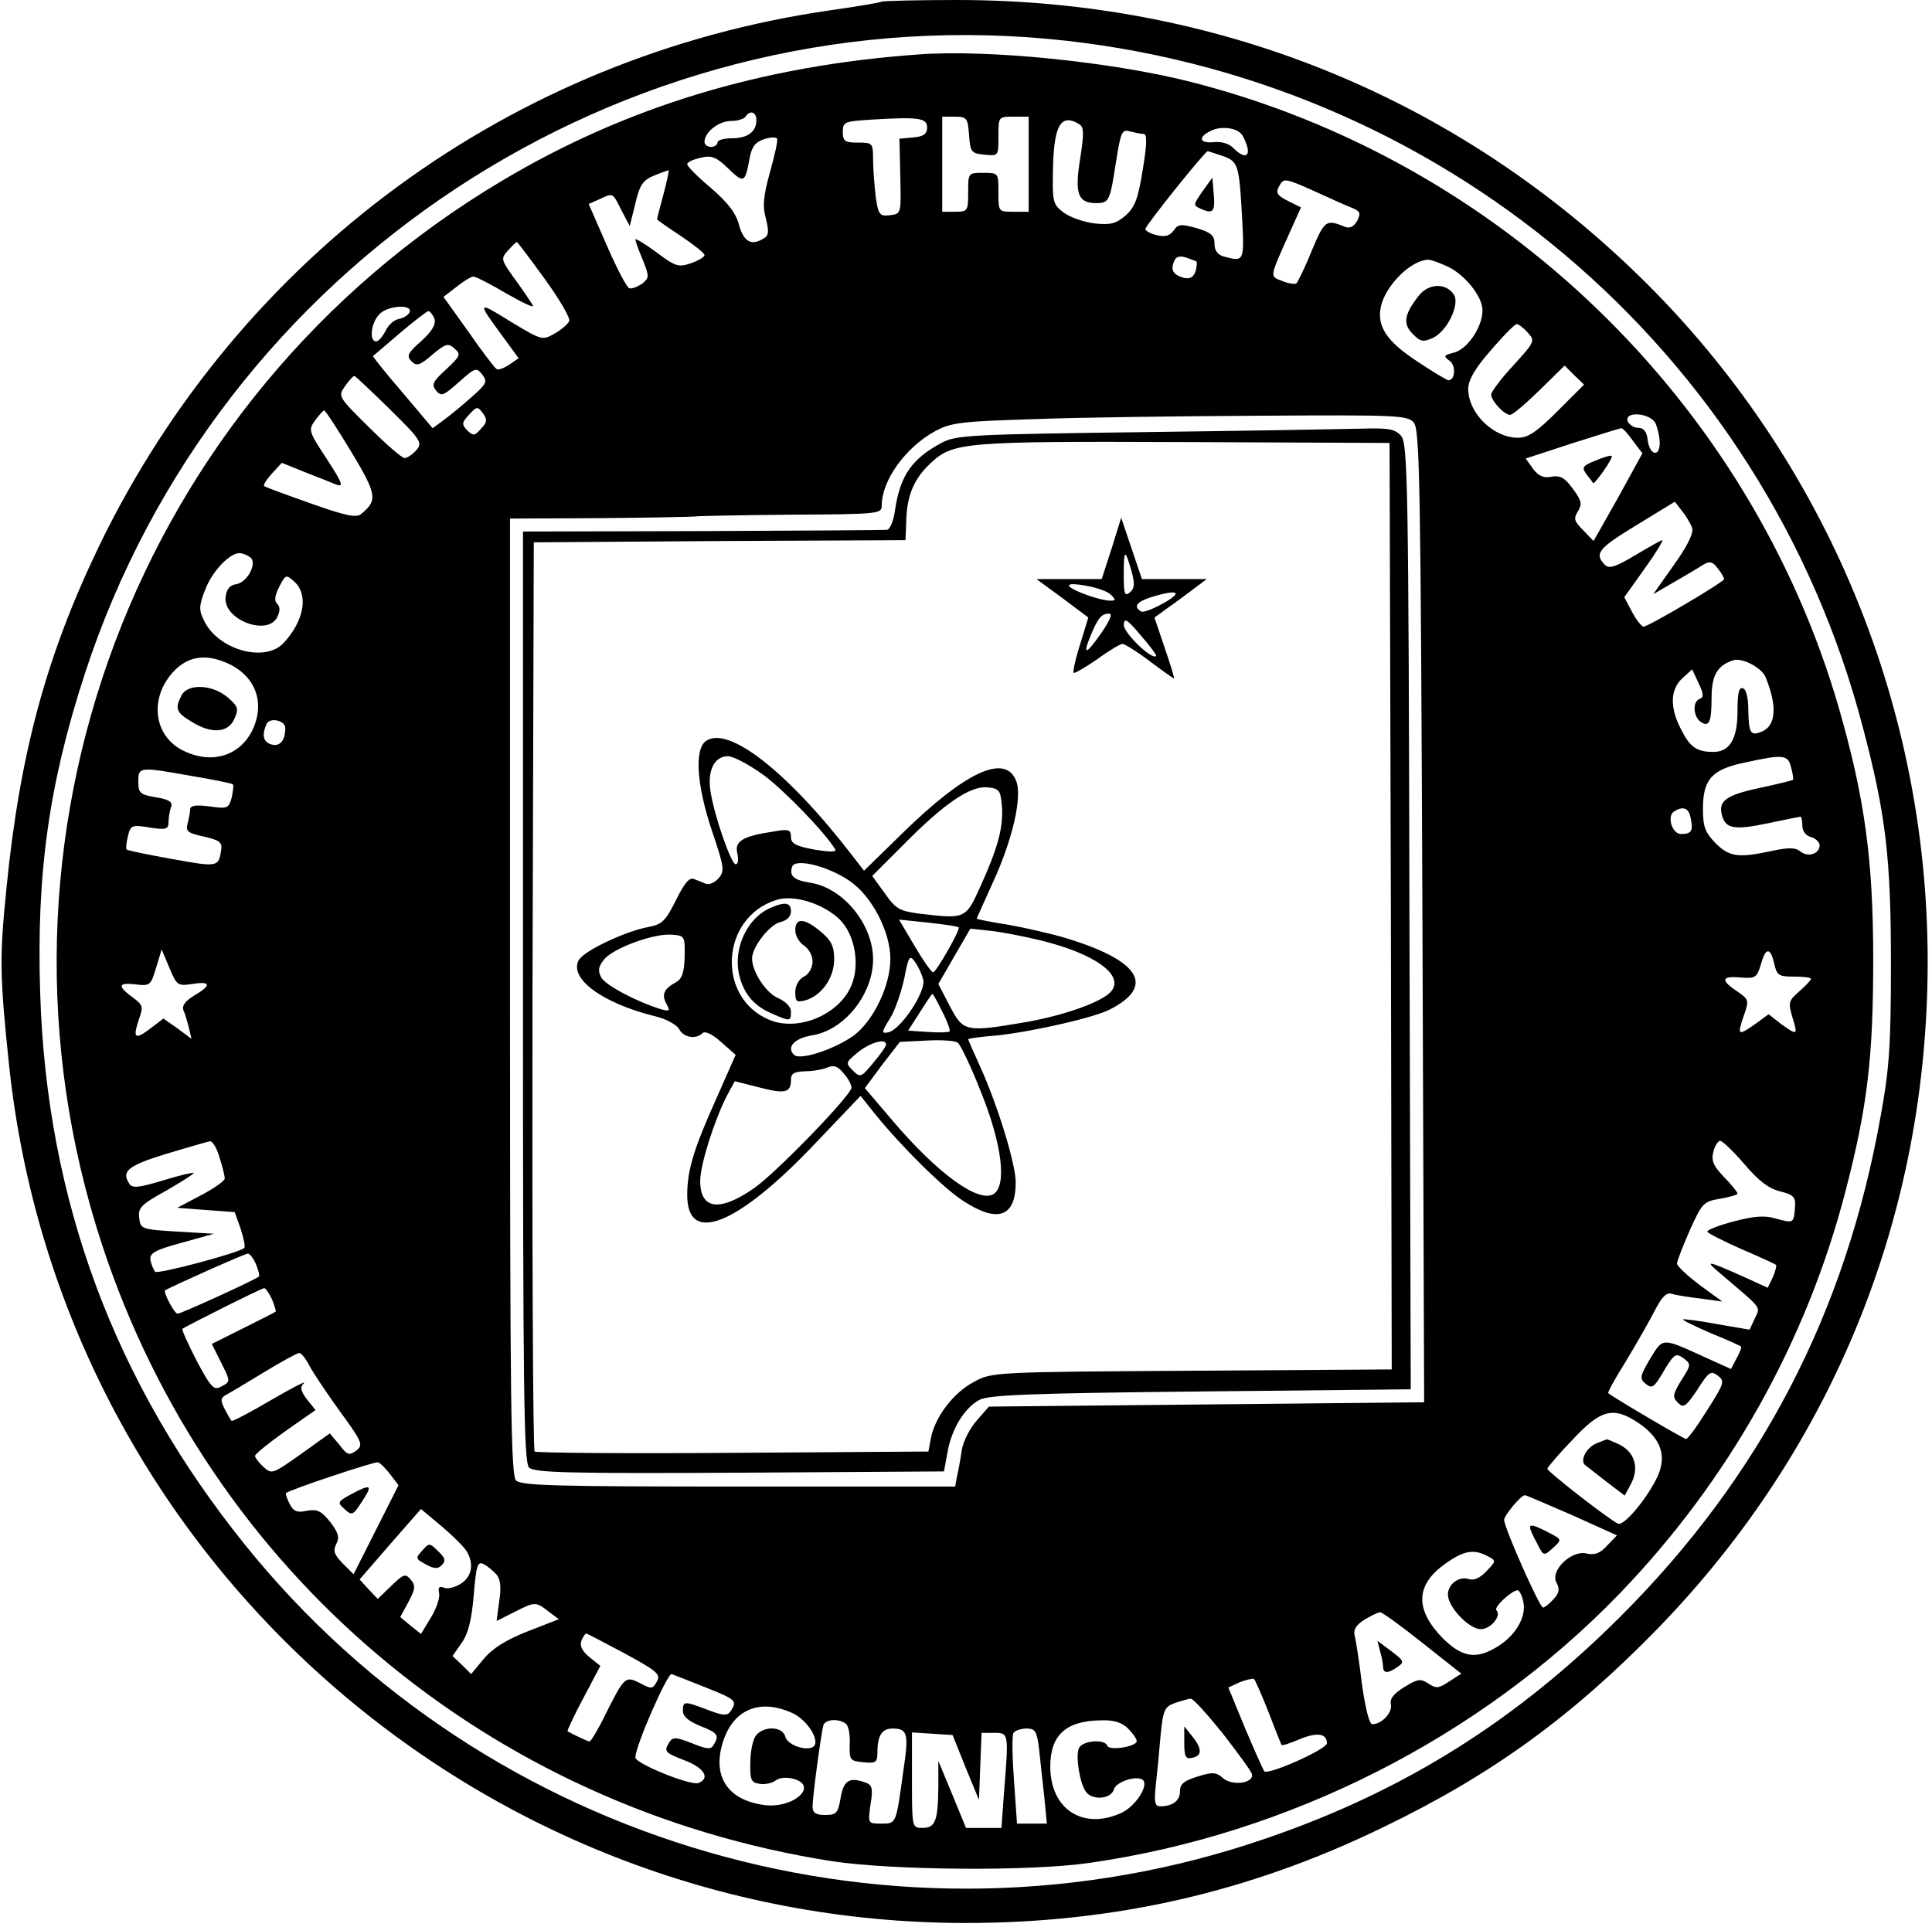 <?xml version="1.0" standalone="no"?>
<!DOCTYPE svg PUBLIC "-//W3C//DTD SVG 20010904//EN"
 "http://www.w3.org/TR/2001/REC-SVG-20010904/DTD/svg10.dtd">
<svg version="1.0" xmlns="http://www.w3.org/2000/svg"
 width="447pt" height="446pt" viewBox="0 0 447 446"
 preserveAspectRatio="xMidYMid meet">
<title id="title">OHIF Logo</title>
<g transform="translate(0,446) scale(0.1,-0.1)"
fill="#000000" stroke="none">
<path d="M2039 4456 c-2 -2 -56 -11 -119 -20 -736 -106 -1364 -566 -1690
-1238 -122 -253 -184 -480 -215 -793 -16 -158 -16 -201 6 -410 119 -1126 1075
-1984 2212 -1985 345 0 657 71 966 221 253 122 437 256 636 460 406 418 625
958 625 1544 0 607 -247 1185 -685 1603 -424 405 -969 622 -1560 622 -94 0
-174 -2 -176 -4z m386 -86 c905 -84 1656 -718 1885 -1593 53 -201 65 -301 65
-547 0 -191 -4 -245 -24 -354 -81 -455 -278 -833 -601 -1156 -242 -242 -503
-406 -823 -515 -849 -292 -1798 -18 -2360 680 -302 375 -459 797 -474 1276 -9
277 20 484 103 739 308 946 1240 1561 2229 1470z"/>
<path d="M2125 4334 c-363 -26 -676 -121 -963 -292 -849 -505 -1233 -1527
-926 -2462 249 -758 895 -1303 1689 -1427 137 -21 458 -24 595 -4 463 66 906
291 1226 622 254 263 434 585 524 933 51 196 64 311 64 536 0 232 -20 374 -79
580 -205 710 -783 1269 -1502 1451 -182 46 -467 75 -628 63z m-375 -152 c0
-27 -20 -42 -57 -42 -18 0 -33 -4 -33 -10 0 -5 -7 -10 -15 -10 -8 0 -15 5 -15
12 0 22 33 48 61 48 15 0 31 5 34 10 10 16 25 11 25 -8z m395 -17 c0 -15 -8
-21 -32 -23 l-32 -3 2 -87 c2 -87 2 -87 -24 -90 -24 -3 -27 1 -33 44 -3 26 -6
64 -6 85 0 38 -1 39 -35 39 -30 0 -35 3 -35 25 0 23 4 24 63 28 114 7 132 4
132 -18z m97 -17 c3 -40 5 -43 36 -46 32 -3 32 -3 32 42 0 46 0 46 35 46 l35
0 0 -110 0 -110 -35 0 c-35 0 -35 0 -35 45 0 45 0 45 -35 45 -35 0 -35 0 -35
-45 0 -43 -1 -45 -30 -45 l-30 0 0 110 0 110 29 0 c28 0 30 -3 33 -42z m256
24 c10 -7 10 -23 1 -80 -13 -80 -5 -102 37 -102 30 0 32 4 46 95 11 70 14 76
32 71 12 -3 26 -6 32 -6 8 0 8 -23 -2 -82 -11 -69 -18 -87 -40 -107 -23 -19
-35 -22 -72 -18 -24 3 -56 14 -71 25 -24 18 -26 25 -25 88 1 113 17 144 62
116z m373 -21 c4 -3 10 -16 14 -28 8 -27 -7 -30 -31 -6 -10 11 -29 16 -46 14
-34 -3 -37 12 -5 27 21 10 55 7 68 -7z m-1090 -91 c-15 -55 -17 -77 -9 -106 7
-28 7 -39 -4 -45 -29 -19 -47 -9 -58 30 -7 28 -26 52 -65 86 -30 25 -55 50
-55 55 0 5 14 11 31 15 26 6 36 2 64 -25 36 -35 39 -33 49 22 5 28 13 39 34
46 15 5 28 5 30 1 2 -5 -6 -40 -17 -79z m1048 39 c36 -13 38 -19 45 -146 5
-98 4 -99 -41 -87 -16 4 -23 14 -23 30 0 19 -8 26 -41 36 -37 10 -43 10 -54
-6 -9 -12 -20 -15 -39 -10 -14 3 -26 10 -26 14 0 8 138 180 144 180 2 0 17 -5
35 -11z m-1294 -89 c-8 -30 -15 -56 -15 -57 0 -2 25 -19 55 -39 30 -20 55 -40
55 -44 0 -5 -14 -13 -31 -19 -29 -10 -36 -8 -80 25 -27 20 -49 33 -49 30 0 -3
7 -24 17 -47 16 -40 15 -42 -2 -56 -11 -7 -24 -12 -29 -10 -6 2 -29 46 -52 99
l-42 96 25 11 c32 15 30 16 51 -26 l19 -36 13 52 c10 43 17 54 44 65 17 7 32
12 33 12 1 -1 -4 -26 -12 -56z m1593 -31 c19 -8 21 -12 12 -30 -8 -14 -17 -18
-28 -14 -44 18 -47 16 -77 -55 -16 -40 -33 -74 -36 -76 -4 -2 -19 0 -33 6 -29
11 -29 7 18 112 l26 58 -30 15 c-26 13 -29 19 -20 35 10 18 13 18 78 -11 37
-17 77 -35 90 -40z m-1868 -164 c34 -47 60 -91 57 -98 -3 -7 -18 -20 -34 -29
-28 -16 -29 -16 -102 28 -77 48 -78 47 -19 -33 l38 -52 -22 -15 c-12 -8 -25
-13 -29 -10 -4 2 -34 41 -65 86 l-58 81 30 23 c16 13 34 24 39 24 6 0 41 -18
78 -40 37 -21 64 -34 60 -27 -4 7 -22 34 -41 60 -33 46 -34 48 -17 67 10 11
19 20 21 20 1 0 30 -38 64 -85z m1508 40 c2 -2 1 -12 -2 -23 -5 -14 -13 -18
-27 -15 -24 7 -31 17 -23 37 4 12 13 15 28 10 11 -4 23 -8 24 -9z m575 -9 c43
-17 87 -71 87 -104 0 -39 -35 -90 -66 -98 -24 -6 -25 -8 -10 -19 15 -11 13
-45 -3 -45 -3 0 -35 19 -71 43 -72 47 -95 82 -85 128 11 48 67 105 108 108 4
1 22 -5 40 -13z m-2395 -108 c-3 -7 -14 -14 -25 -16 -11 -2 -25 -14 -31 -28
-7 -13 -16 -24 -22 -24 -16 0 -12 42 7 62 18 21 77 25 71 6z m57 -15 c4 -13
-4 -28 -30 -52 -32 -28 -35 -35 -23 -47 12 -12 19 -10 48 15 31 26 37 28 52
14 15 -13 13 -17 -20 -48 -31 -28 -34 -35 -23 -49 12 -14 17 -12 53 20 38 34
40 34 54 17 12 -16 10 -21 -24 -51 -20 -18 -49 -42 -64 -53 l-27 -20 -70 83
c-39 45 -69 83 -68 84 1 1 29 25 62 53 33 28 63 51 66 51 4 0 10 -8 14 -17z
m2530 -33 c17 -19 16 -21 -34 -76 -28 -30 -51 -61 -51 -67 0 -14 30 -47 44
-47 6 0 36 26 68 57 l58 57 22 -22 23 -22 -62 -62 c-48 -48 -68 -61 -91 -61
-57 0 -115 57 -115 113 0 20 15 47 52 89 29 34 56 61 60 61 5 0 16 -9 26 -20z
m-2633 -177 c73 -72 76 -78 61 -95 -9 -10 -21 -18 -27 -18 -6 0 -43 32 -83 72
-71 70 -71 71 -55 94 9 13 19 24 22 24 2 0 39 -35 82 -77z m211 -45 c-15 -17
-18 -17 -32 -4 -13 14 -13 18 4 36 18 20 20 20 32 4 11 -15 10 -21 -4 -36z
m-300 -54 c59 -98 61 -112 23 -143 -11 -10 -35 -5 -117 24 -57 20 -105 38
-108 40 -2 3 6 16 18 29 l23 25 52 -21 c28 -11 61 -24 73 -29 19 -7 16 2 -21
59 -42 64 -43 67 -27 89 9 12 18 23 21 23 3 0 31 -43 63 -96z m2458 68 c14
-16 16 -142 20 -1143 l4 -1124 -503 -5 -504 -5 -28 -32 c-16 -18 -32 -49 -35
-70 -3 -21 -8 -48 -11 -60 l-4 -23 -501 0 c-420 0 -503 2 -515 14 -12 12 -14
175 -14 1120 l0 1106 210 1 c116 1 215 3 220 4 6 1 105 3 220 4 204 1 210 2
210 21 0 59 56 136 125 173 35 19 61 22 225 27 102 4 338 7 525 8 319 2 342 1
356 -16z m559 -1 c5 -11 10 -32 10 -46 0 -35 -24 -28 -28 8 -2 18 -9 27 -22
27 -10 0 -20 7 -24 15 -9 24 51 20 64 -4z m-52 -41 l22 -29 -56 -102 -57 -101
-24 25 c-21 21 -23 27 -12 44 10 17 8 25 -12 52 -19 26 -29 31 -49 28 -18 -4
-30 1 -43 18 l-17 24 107 35 c60 19 111 35 114 35 3 1 15 -12 27 -29z m137
-202 c4 -11 -11 -42 -42 -85 l-48 -68 50 29 c28 16 58 34 67 40 14 8 21 6 32
-9 9 -11 15 -22 15 -25 1 -6 -175 -110 -186 -110 -5 0 -17 15 -27 34 l-18 34
47 66 c26 36 44 66 41 66 -3 0 -31 -16 -63 -35 -45 -27 -60 -32 -70 -22 -25
26 -15 38 72 91 l90 55 17 -22 c10 -12 20 -30 23 -39z m-3337 -67 c19 -12 -5
-59 -32 -63 -14 -2 -22 -11 -24 -30 -6 -51 95 -91 119 -47 7 15 8 24 0 32 -7
7 -5 19 5 39 15 29 16 29 35 12 33 -30 23 -90 -24 -141 -43 -48 -153 -17 -185
51 -12 24 -12 34 3 72 16 42 56 84 79 84 6 0 17 -4 24 -9z m-61 -242 c69 -26
97 -87 70 -152 -28 -66 -97 -88 -165 -53 -63 32 -76 112 -29 172 32 41 73 53
124 33z m3568 -36 c28 -69 24 -114 -11 -127 -24 -9 -28 -2 -29 51 0 28 -5 48
-12 50 -10 4 -13 -11 -13 -53 0 -64 -18 -94 -56 -94 -38 0 -54 11 -74 51 -27
51 -26 93 2 119 l23 21 15 -32 c12 -25 12 -33 3 -36 -17 -6 -16 -38 0 -52 21
-16 27 -3 27 54 0 52 13 75 50 87 20 7 66 -17 75 -39z m-3425 -118 c0 -28 -12
-43 -31 -38 -19 5 -24 20 -13 46 6 18 44 11 44 -8z m3484 -91 c4 -15 6 -27 4
-29 -2 -1 -37 -10 -80 -19 -78 -17 -94 -31 -83 -66 9 -28 30 -31 106 -15 39 8
72 15 75 15 2 0 4 -9 4 -21 0 -12 8 -23 20 -26 11 -3 20 -12 20 -19 0 -20 -27
-29 -45 -14 -11 9 -27 9 -65 1 -78 -17 -99 -14 -131 18 -24 25 -29 38 -29 79
0 68 20 91 95 107 91 20 102 19 109 -11z m-3699 -20 c49 -8 92 -17 94 -19 2
-2 0 -16 -3 -31 -7 -25 -10 -26 -52 -20 -31 4 -44 2 -44 -7 0 -6 -3 -21 -6
-33 -5 -18 1 -22 38 -30 35 -8 42 -13 40 -29 -6 -42 -7 -42 -113 -23 -56 10
-104 20 -106 22 -2 2 -1 16 3 31 6 25 9 27 50 20 39 -6 44 -4 44 14 0 10 3 26
6 34 4 11 -5 17 -35 22 -37 6 -41 10 -41 36 0 35 2 35 125 13z m3467 -99 c6
-28 1 -35 -23 -35 -20 0 -33 41 -16 52 22 14 35 8 39 -17z m-3467 -382 c43 7
45 -3 4 -27 -20 -12 -28 -23 -25 -33 4 -8 9 -26 13 -41 l6 -26 -32 24 -33 23
-30 -23 c-36 -27 -41 -23 -27 20 11 31 10 34 -14 52 -36 26 -34 35 7 30 33 -4
35 -2 47 38 l13 43 18 -43 c17 -41 20 -42 53 -37z m3660 47 c6 -27 10 -30 46
-30 21 0 39 -2 39 -5 0 -3 -12 -16 -27 -29 -25 -22 -26 -26 -16 -60 13 -42 12
-43 -27 -15 l-28 22 -30 -22 c-41 -29 -43 -27 -28 17 13 37 13 39 -15 58 -39
26 -36 36 8 32 34 -3 38 0 47 30 11 40 22 41 31 2z m-3597 -449 c7 -21 12 -43
12 -48 0 -6 -25 -23 -55 -39 l-55 -29 66 -5 67 -5 14 -39 c7 -22 11 -41 8 -44
-11 -11 -199 -61 -206 -55 -4 5 -9 17 -11 27 -2 16 9 23 72 40 l75 21 -85 5
c-83 5 -85 6 -88 32 -3 23 5 31 63 63 36 21 65 39 63 41 -2 1 -34 -6 -72 -18
-57 -17 -70 -18 -77 -7 -19 29 -2 42 86 69 50 15 95 28 101 29 6 0 16 -16 22
-38z m3528 -15 c33 -39 57 -57 83 -63 31 -8 36 -13 34 -37 -3 -37 -3 -37 -44
-26 -26 8 -49 6 -96 -6 -35 -9 -63 -20 -63 -24 0 -3 35 -21 78 -40 42 -18 79
-35 81 -37 2 -1 -1 -14 -7 -28 l-12 -25 -57 26 c-88 39 -91 39 -48 3 94 -80
88 -72 75 -100 l-12 -26 -76 13 c-42 8 -77 12 -78 11 -2 -2 27 -16 64 -32 37
-15 68 -29 70 -31 2 -1 -2 -13 -10 -27 l-13 -25 -62 28 c-99 45 -95 45 -125
-4 -23 -39 -25 -46 -12 -57 17 -14 20 -12 48 36 20 32 24 34 41 22 18 -14 18
-15 -5 -51 -20 -33 -21 -39 -8 -52 13 -13 18 -10 45 30 26 41 31 45 47 33 17
-13 16 -17 -24 -80 -23 -37 -45 -67 -49 -67 -5 0 -165 94 -180 106 -2 2 17 36
42 76 24 40 54 92 66 116 16 31 27 42 39 38 9 -3 40 -8 67 -11 l50 -7 -52 38
c-29 22 -53 44 -53 50 0 6 14 41 30 78 28 62 32 66 70 72 22 4 40 9 40 12 0 3
-14 21 -31 38 -25 26 -30 38 -25 58 3 14 11 26 16 26 5 0 30 -24 56 -54z
m-3444 -231 c6 -14 9 -27 7 -29 -7 -7 -180 -86 -188 -86 -8 0 -34 51 -29 54
12 8 185 85 191 85 4 1 13 -10 19 -24z m37 -81 c6 -15 10 -28 9 -29 -2 -2 -36
-19 -76 -39 l-72 -36 20 -40 c24 -48 24 -47 1 -59 -16 -9 -23 -2 -56 60 -20
39 -35 72 -33 74 6 5 183 94 189 94 3 1 11 -11 18 -25z m85 -151 c8 -16 40
-64 71 -107 54 -74 56 -80 39 -93 -16 -12 -21 -10 -39 14 l-22 26 -67 -48
c-65 -46 -67 -47 -86 -30 -11 10 -20 22 -20 26 0 4 32 30 70 57 l70 49 -20 25
c-15 20 -16 28 -7 37 7 7 -28 -11 -76 -39 -49 -29 -90 -50 -91 -48 -2 1 -9 14
-16 27 -10 20 -10 25 1 32 8 4 48 28 89 53 41 25 78 45 82 45 4 1 14 -11 22
-26z m3077 -136 c47 -32 63 -68 49 -111 -15 -45 -80 -128 -96 -122 -18 7 -163
120 -164 127 0 3 26 34 58 67 66 71 95 78 153 39z m-2888 -119 l19 -25 -52
-103 -52 -103 -25 25 c-20 21 -23 29 -15 45 8 15 5 26 -14 51 -21 26 -30 30
-54 26 -22 -5 -31 -2 -40 16 -6 12 -10 23 -8 25 9 8 204 73 212 71 6 -1 18
-14 29 -28z m2734 -94 l104 -47 -23 -24 c-16 -18 -29 -22 -47 -18 -34 9 -85
-39 -70 -67 8 -15 7 -24 -7 -39 -9 -10 -20 -19 -24 -19 -8 0 -90 185 -90 203
0 10 39 57 48 57 3 0 51 -21 109 -46z m-2556 -86 c16 -29 10 -57 -15 -73 -13
-8 -30 -13 -39 -9 -11 4 -14 1 -11 -13 2 -10 -6 -35 -19 -56 l-23 -38 -24 19
-24 20 19 35 c16 30 17 38 5 52 -12 14 -16 13 -45 -15 l-31 -30 -21 22 -21 23
71 82 71 81 49 -41 c27 -23 53 -49 58 -59z m2361 -9 c20 -11 20 -11 -3 -35
-15 -16 -29 -22 -41 -18 -23 7 -48 -12 -48 -36 0 -29 49 -80 76 -80 23 0 49
31 36 44 -6 7 35 45 49 46 4 0 10 -11 13 -25 9 -34 -16 -78 -57 -104 -51 -32
-83 -27 -128 17 -65 66 -65 123 3 172 44 32 67 36 100 19z m-2293 -43 c9 -11
11 -30 6 -61 l-6 -46 40 20 c49 25 50 25 80 2 l24 -18 -72 -28 c-51 -20 -82
-40 -102 -64 l-29 -35 -21 21 -22 21 21 30 c15 21 23 52 28 110 6 72 9 80 24
72 9 -5 22 -16 29 -24z m2141 -157 l91 -72 -28 -18 c-24 -16 -30 -17 -48 -5
-18 12 -25 11 -56 -8 -24 -15 -34 -27 -31 -40 4 -19 -21 -46 -43 -46 -7 0 -16
37 -24 93 -6 51 -14 102 -17 113 -3 13 4 24 23 36 15 9 31 17 36 17 4 1 48
-31 97 -70z m-1845 -25 c75 -41 84 -48 75 -65 -10 -18 -13 -18 -39 -4 -34 17
-36 16 -80 -72 -17 -35 -34 -63 -37 -63 -4 0 -44 19 -51 24 -1 1 15 36 37 77
l39 74 -25 20 c-17 14 -23 26 -19 38 4 9 9 17 11 17 2 0 42 -21 89 -46z m188
-79 c70 -28 73 -31 58 -54 -8 -12 -16 -12 -53 2 -55 21 -58 21 -58 -2 0 -13
13 -24 40 -35 41 -16 45 -22 31 -44 -6 -11 -16 -10 -50 4 -36 14 -44 15 -52 3
-14 -22 -11 -25 36 -43 44 -17 59 -41 31 -52 -18 -7 -146 45 -146 59 0 27 75
197 84 193 6 -2 41 -16 79 -31z m1302 -57 c15 -40 29 -74 30 -76 2 -2 20 4 41
13 41 17 64 14 64 -9 0 -14 -135 -74 -145 -65 -2 3 -22 47 -44 99 l-39 95 26
12 c15 6 30 9 33 8 3 -2 18 -37 34 -77z m-107 -48 c34 -44 65 -86 68 -94 8
-22 -44 -30 -66 -11 -16 14 -24 15 -59 4 -32 -10 -41 -17 -41 -35 0 -21 -17
-34 -46 -34 -12 0 -14 10 -10 48 3 26 8 77 11 114 6 61 9 68 33 77 15 5 32 10
37 10 6 0 38 -36 73 -79z m-993 45 c33 -16 62 -62 48 -76 -14 -13 -61 2 -66
22 -6 24 -49 26 -68 3 -7 -9 -13 -37 -13 -62 -1 -42 2 -47 22 -50 13 -2 29 2
37 8 7 6 25 8 39 4 62 -15 3 -70 -66 -61 -81 11 -118 62 -98 137 22 83 86 112
165 75z m121 -23 c7 -4 11 -25 10 -47 -1 -38 0 -40 32 -43 28 -3 32 0 32 22 0
39 10 56 35 56 35 0 38 -12 25 -98 -17 -124 -16 -122 -51 -122 -31 0 -31 0
-25 44 6 35 4 45 -9 50 -39 15 -53 7 -60 -34 -6 -36 -10 -40 -36 -40 -22 0
-29 5 -29 20 0 23 20 170 25 188 5 13 33 16 51 4z m654 -12 c11 -11 20 -24 20
-29 0 -13 -64 -23 -68 -11 -6 17 -59 12 -66 -6 -8 -20 3 -84 17 -101 15 -20
58 -16 64 6 5 19 59 35 69 20 9 -16 -20 -59 -51 -74 -89 -41 -165 8 -165 107
0 73 36 106 118 107 29 1 48 -5 62 -19z m-206 -47 c3 -27 8 -76 12 -110 l6
-63 -35 0 -34 0 -7 100 c-4 55 -5 104 -1 110 3 5 17 10 30 10 20 0 24 -6 29
-47z m-170 -43 l31 -75 3 78 3 77 29 0 c34 0 34 0 23 -137 l-6 -83 -41 0 -41
0 -32 78 -32 77 0 -62 c-1 -77 -7 -93 -37 -93 -24 0 -24 1 -24 111 l0 110 47
-3 47 -3 30 -75z"/>
<path d="M2782 4017 c-22 -32 -22 -32 -2 -41 27 -12 32 -5 28 37 l-3 36 -23
-32z"/>
<path d="M3282 3775 c-33 -42 -37 -65 -13 -88 17 -18 24 -19 46 -9 33 15 63
77 49 100 -18 28 -59 27 -82 -3z"/>
<path d="M2645 3460 c-395 -5 -433 -7 -465 -24 -70 -37 -97 -76 -109 -155 -3
-25 -12 -47 -19 -47 -6 -1 -199 -2 -427 -3 l-415 -1 0 -1076 c0 -922 2 -1077
14 -1090 13 -12 87 -14 488 -12 l472 3 8 43 c9 55 40 105 75 123 23 11 121 15
512 19 l485 5 -3 1093 c-2 997 -4 1095 -19 1113 -14 16 -28 19 -92 17 -41 -1
-268 -5 -505 -8z m573 -1097 l2 -1072 -462 -3 c-459 -3 -463 -3 -505 -26 -47
-25 -89 -80 -99 -129 l-6 -32 -452 -3 c-248 -2 -455 0 -459 3 -4 3 -6 478 -5
1055 l3 1049 430 3 430 2 2 50 c2 55 19 94 56 128 52 49 77 51 587 49 l475 -2
3 -1072z"/>
<path d="M2572 3191 l-23 -71 -76 0 -75 0 60 -44 60 -45 -19 -62 c-11 -34 -17
-64 -15 -66 2 -2 26 12 54 31 27 20 54 36 59 36 5 0 34 -18 63 -40 29 -22 55
-40 56 -40 2 0 -8 32 -21 70 l-24 71 61 44 60 45 -75 0 -75 0 -24 71 -24 71
-22 -71z m46 -53 c8 -29 7 -40 -4 -49 -12 -10 -14 -3 -14 41 0 60 3 61 18 8z
m-48 -54 c12 -12 12 -14 -1 -14 -22 0 -82 21 -94 32 -6 7 6 8 35 3 25 -4 52
-13 60 -21z m150 2 c0 -10 -71 -47 -80 -41 -18 11 -11 22 23 33 36 11 57 14
57 8z m-172 -91 c-36 -51 -44 -53 -24 -4 17 40 25 49 42 49 9 0 1 -17 -18 -45z
m127 -53 c-10 -10 -75 53 -75 72 1 17 7 14 39 -24 22 -25 38 -47 36 -48z"/>
<path d="M1633 2745 c-27 -20 -21 -103 15 -210 28 -83 29 -91 14 -108 -9 -10
-22 -15 -29 -12 -7 3 -20 8 -28 11 -10 4 -22 -10 -41 -49 -24 -48 -32 -56 -63
-62 -55 -10 -151 -56 -162 -77 -23 -42 54 -99 174 -129 27 -6 52 -20 58 -30
10 -20 39 -25 54 -10 6 6 23 -2 43 -20 l34 -30 -45 -102 c-53 -118 -67 -166
-67 -223 0 -117 118 -69 300 124 l101 106 32 -40 c62 -77 161 -175 207 -204
79 -51 120 -36 120 44 0 42 -41 176 -81 265 -16 35 -29 65 -29 66 0 2 30 6 68
9 83 9 223 41 260 60 105 54 70 112 -98 164 -36 11 -98 25 -137 32 -40 6 -73
13 -73 14 0 2 16 37 35 79 47 101 71 203 56 240 -25 64 -117 22 -264 -122
l-88 -86 -27 35 c-151 196 -288 302 -339 265z m133 -78 c50 -37 144 -135 166
-172 5 -7 -11 -7 -48 -1 -43 8 -54 14 -54 29 0 17 -5 19 -39 13 -74 -11 -92
-23 -85 -51 3 -14 2 -25 -4 -25 -10 0 -49 110 -58 168 -8 49 9 82 40 82 13 0
50 -20 82 -43z m552 -72 c4 -48 -9 -97 -50 -187 -34 -75 -34 -75 -143 -62 -44
6 -53 11 -78 47 l-29 40 74 74 c93 94 153 135 193 131 27 -3 30 -7 33 -43z
m-353 -173 c52 -35 95 -118 95 -181 0 -61 -38 -141 -83 -176 -43 -32 -126 -60
-140 -46 -18 18 1 38 41 45 75 11 142 95 142 176 0 81 -69 165 -144 177 -39 6
-51 16 -43 38 8 19 82 1 132 -33z m-22 -90 c35 -35 47 -104 27 -152 -28 -68
-123 -108 -190 -80 -123 51 -113 236 15 277 41 14 110 -8 148 -45z m275 -18
c5 -4 -52 -104 -59 -104 -4 0 -23 27 -43 61 l-36 61 67 -7 c38 -4 70 -9 71
-11z m189 -30 c127 -31 195 -81 164 -118 -20 -24 -106 -55 -196 -71 -141 -24
-146 -23 -177 36 l-27 52 37 64 37 64 47 -5 c27 -3 78 -13 115 -22z m-823 -38
c-1 -37 -6 -51 -20 -59 -28 -15 -34 -29 -22 -50 9 -17 7 -18 -14 -12 -55 17
-127 55 -137 73 -8 16 -7 25 7 42 21 26 116 61 157 57 29 -2 30 -4 29 -51z
m552 -53 c7 -27 -52 -116 -81 -122 -16 -3 -16 0 4 32 12 19 26 61 33 92 10 53
13 56 25 39 8 -11 16 -29 19 -41z m44 -74 c12 -23 19 -43 17 -46 -3 -2 -25 -3
-51 -1 l-45 3 27 42 c15 24 28 43 29 43 2 0 12 -18 23 -41z m90 -187 c48 -119
60 -215 29 -235 -34 -22 -129 46 -235 171 l-63 74 40 54 41 53 61 3 c34 2 67
0 73 -5 6 -4 31 -56 54 -115z m-220 111 c0 -5 -14 -24 -30 -43 -28 -34 -30
-34 -47 -17 -17 17 -17 18 12 42 29 23 65 33 65 18z m-80 -100 c0 -17 -176
-199 -226 -233 -79 -55 -124 -49 -124 17 0 37 31 135 60 194 l20 37 55 -14
c61 -16 75 -13 75 17 0 15 7 19 33 20 17 0 41 4 52 9 15 6 24 2 37 -14 10 -11
18 -26 18 -33z"/>
<path d="M1785 2360 c-55 -22 -89 -93 -75 -155 10 -44 34 -73 77 -91 41 -18
43 -18 43 5 0 11 -12 23 -29 31 -28 11 -61 61 -61 92 0 26 40 78 65 84 16 4
25 13 25 25 0 20 -13 23 -45 9z"/>
<path d="M1840 2307 c0 -12 9 -28 20 -35 11 -7 20 -23 20 -37 0 -14 -8 -29
-20 -35 -12 -6 -20 -21 -20 -36 0 -22 3 -24 23 -19 38 11 67 52 67 95 0 30 -6
43 -31 64 -38 32 -59 33 -59 3z"/>
<path d="M3691 3394 c-30 -12 -32 -16 -20 -32 7 -9 14 -18 15 -20 1 -2 12 11
24 28 12 17 21 33 19 35 -2 2 -19 -3 -38 -11z"/>
<path d="M420 2851 c-16 -31 -12 -40 23 -61 46 -29 85 -26 99 6 11 24 9 29
-15 50 -35 30 -92 33 -107 5z"/>
<path d="M3694 1120 c-23 -9 -39 -39 -27 -50 4 -3 27 -21 50 -39 l42 -32 16
30 c18 37 6 73 -32 90 -13 6 -25 11 -26 10 -1 0 -11 -4 -23 -9z"/>
<path d="M812 1002 c-31 -17 -32 -19 -15 -34 17 -16 20 -15 41 18 25 38 21 41
-26 16z"/>
<path d="M3540 925 c0 -4 7 -20 16 -36 15 -30 16 -30 35 -13 24 22 24 21 -11
39 -31 16 -40 18 -40 10z"/>
<path d="M977 872 c-16 -18 -16 -19 8 -32 20 -11 28 -11 37 -2 10 10 8 17 -8
32 -20 20 -21 20 -37 2z"/>
<path d="M3193 639 c4 -13 7 -30 7 -36 0 -16 12 -16 34 0 16 11 14 14 -15 36
l-32 24 6 -24z"/>
<path d="M2740 427 c0 -31 3 -38 17 -35 24 4 25 20 3 48 l-20 25 0 -38z"/>
</g>
</svg>
